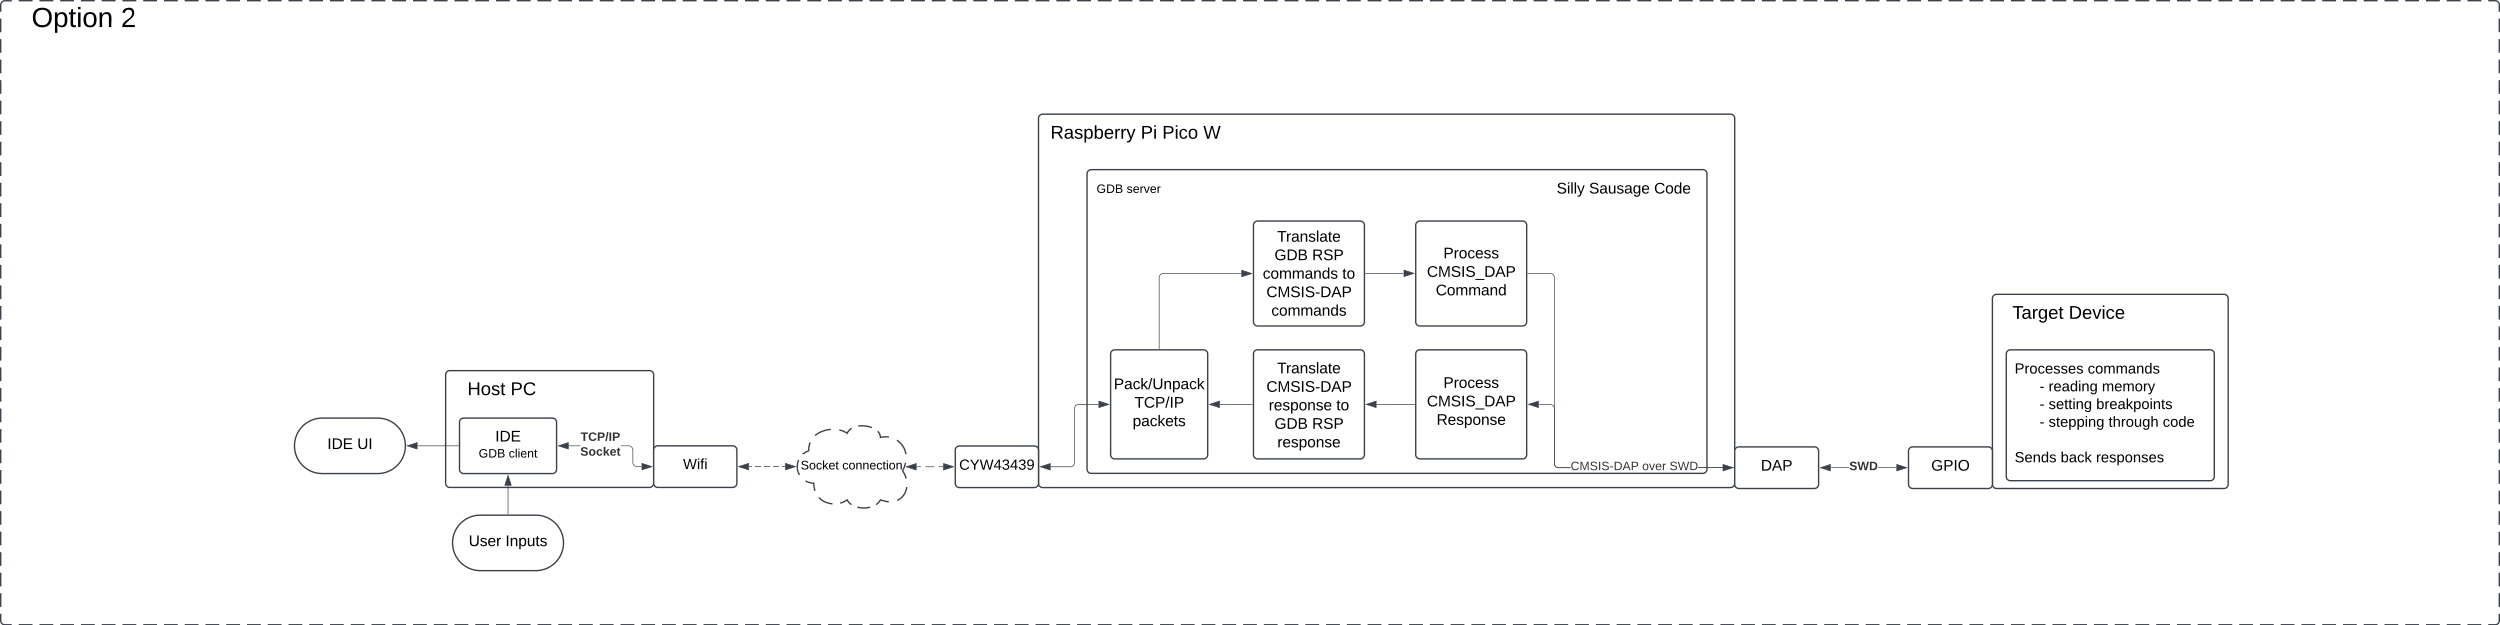 <svg xmlns="http://www.w3.org/2000/svg" xmlns:xlink="http://www.w3.org/1999/xlink" xmlns:lucid="lucid" width="3605.33" height="902"><g transform="translate(322.664 -1315.333)" lucid:page-tab-id="0_0"><path d="M-500 1000h4000v1500H-500z" fill="#fff"/><path d="M-321.66 1322.33a6 6 0 0 1 6-6h3591.32a6 6 0 0 1 6 6v888a6 6 0 0 1-6 6H-315.66a6 6 0 0 1-6-6z" fill="#fff"/><path d="M-295.7 1316.33h19.94m9.98 0h19.95m9.97 0h19.96m9.97 0h19.95m9.98 0h19.95m9.98 0h19.95m9.97 0h19.96m9.98 0h19.95m9.98 0h19.96m9.98 0H-6.4m9.96 0h19.96m9.97 0h19.95m9.97 0h19.95m9.98 0h19.95m9.98 0h19.95m9.97 0h19.96m9.97 0h19.95m9.98 0H233m10 0h19.94m9.98 0h19.95m9.97 0h19.96m9.97 0h19.95m9.98 0h19.95m9.98 0h19.95m9.97 0h19.95m9.98 0h19.95m9.98 0h19.96m9.98 0h19.95m9.97 0h19.95m9.97 0h19.94m9.98 0h19.95m9.98 0H652m9.98 0h19.95m9.97 0h19.96m9.97 0h19.95m9.98 0h19.95m10 0h19.94m9.97 0h19.97m9.97 0h19.95m9.97 0h19.95m9.98 0h19.95m9.98 0h19.95m9.97 0h19.96m9.98 0h19.95m9.98 0h19.96m9.98 0H1071m9.96 0h19.95m10 0h19.94m9.98 0h19.95m9.98 0h19.95m9.97 0h19.96m9.97 0h19.95m9.98 0h19.95m9.98 0h19.95m9.98 0h19.96m9.97 0h19.97m9.97 0h19.95m9.97 0h19.95m9.98 0h19.95m9.97 0h19.96m9.97 0h19.95m9.98 0h19.95m9.98 0h19.96m9.97 0h19.96m9.96 0h19.95m10 0h19.94m9.98 0h19.95m9.98 0h19.95m9.97 0h19.96m9.97 0h19.95m9.98 0h19.95m9.98 0h19.95m10 0h19.94m9.97 0h19.96m9.98 0h19.95m9.97 0h19.95m9.98 0h19.95m9.97 0h19.95m9.98 0h19.95m9.98 0h19.95m9.98 0h19.96m9.97 0h19.96m9.96 0h19.95m10 0h19.94m9.98 0h19.95m9.97 0h19.96m9.97 0h19.95m9.98 0h19.95m9.98 0h19.95m9.98 0h19.95m9.98 0h19.95m9.98 0h19.96m9.98 0h19.95m9.97 0h19.95m9.97 0h19.95m9.97 0h19.95m9.98 0h19.95m9.98 0h19.95m9.97 0h19.96m9.97 0h19.95m9.98 0H2717m10 0h19.94m9.98 0h19.95m9.97 0h19.96m9.97 0h19.95m9.98 0h19.95m9.98 0h19.95m9.97 0h19.96m9.98 0h19.95m9.98 0h19.96m9.98 0h19.95m9.97 0h19.95m9.97 0h19.95m9.97 0h19.95m9.98 0H3136m9.98 0h19.95m9.98 0h19.96m9.97 0h19.95m9.98 0h19.95m10 0h9.96l.94.08.92.23.87.36.8.48.7.6.62.73.5.8.35.88.22.9.06.95v9.87m0 9.87v19.73m0 9.87v19.73m0 9.87V1421m0 9.87v19.73m0 9.87v19.73m0 9.87v19.73m0 9.87v19.73m0 9.87V1569m0 9.87v19.73m0 9.87v19.73m0 9.87v19.73m0 9.87v19.73m0 9.87V1717m0 9.87v19.73m0 9.87v19.73m0 9.87v19.73m0 9.87v19.73m0 9.87V1865m0 9.87v19.73m0 9.87v19.73m0 9.87v19.73m0 9.87v19.73m0 9.87V2013m0 9.87v19.73m0 9.87v19.73m0 9.87v19.73m0 9.87v19.73m0 9.87V2161m0 9.87v19.73m0 9.87v9.86l-.07.94-.23.92-.36.86-.48.8-.6.72-.73.6-.8.5-.88.36-.92.22-.94.07h-9.97m-10 0h-19.94m-9.98 0h-19.95m-9.97 0h-19.95m-9.97 0h-19.95m-9.98 0h-19.95m-9.98 0h-19.95m-9.97 0h-19.96m-9.98 0h-19.95m-9.98 0h-19.96m-9.98 0h-19.95m-9.97 0h-19.95m-9.97 0h-19.95m-9.97 0h-19.95m-9.98 0h-19.95m-9.98 0h-19.95m-9.97 0h-19.96m-9.97 0h-19.95m-9.98 0H2727m-10 0h-19.94m-9.97 0h-19.97m-9.97 0h-19.95m-9.97 0h-19.95m-9.98 0h-19.95m-9.98 0h-19.95m-9.97 0h-19.95m-9.98 0h-19.95m-9.98 0h-19.96m-9.98 0h-19.95m-9.96 0h-19.96m-9.97 0h-19.94m-9.98 0h-19.95m-9.98 0H2308m-9.97 0h-19.96m-9.97 0h-19.95m-9.98 0h-19.95m-9.98 0h-19.95m-10 0h-19.94m-9.97 0h-19.97m-9.97 0h-19.95m-9.97 0h-19.95m-9.98 0h-19.95m-9.98 0h-19.95m-9.97 0h-19.95m-9.98 0h-19.95m-9.98 0h-19.96m-9.98 0H1889m-9.96 0h-19.95m-10 0h-19.94m-9.98 0h-19.95m-9.98 0h-19.95m-9.97 0h-19.96m-9.97 0h-19.95m-9.98 0h-19.95m-9.98 0h-19.95m-9.98 0h-19.96m-9.97 0h-19.97m-9.97 0h-19.95m-9.97 0h-19.95m-9.98 0h-19.95m-9.97 0h-19.96m-9.97 0h-19.95m-9.98 0h-19.95m-9.98 0h-19.96m-9.97 0h-19.96m-9.96 0h-19.95m-10 0h-19.94m-9.98 0h-19.95m-9.98 0h-19.95m-9.97 0h-19.96m-9.97 0h-19.95m-9.98 0h-19.95m-9.98 0h-19.95m-10 0h-19.94m-9.97 0h-19.96m-9.98 0h-19.95m-9.97 0h-19.95m-9.97 0h-19.95m-9.97 0h-19.95m-9.98 0H901.4m-9.98 0h-19.95m-9.98 0h-19.96m-9.97 0H811.6m-9.96 0H781.7m-10 0h-19.94m-9.98 0h-19.95m-9.98 0H691.9m-9.97 0h-19.95m-9.98 0h-19.95m-9.98 0h-19.95m-9.98 0H572.2m-9.98 0h-19.96m-9.97 0h-19.96m-9.98 0H482.4m-9.97 0h-19.95m-9.98 0h-19.95m-9.97 0h-19.95m-9.98 0H362.7m-9.98 0h-19.95m-9.97 0h-19.96m-9.97 0h-19.95m-9.98 0H243m-10 0h-19.94m-9.98 0h-19.95m-9.97 0H153.2m-9.97 0h-19.95m-9.98 0H93.35m-9.98 0H63.42m-9.98 0H33.5m-9.98 0H3.57m-9.98 0h-19.96m-9.98 0H-56.3m-9.97 0h-19.95m-9.97 0h-19.95m-9.97 0h-19.95m-9.98 0H-176m-9.98 0h-19.95m-9.97 0h-19.96m-9.97 0h-19.95m-9.98 0h-19.95m-10 0h-9.96l-.94-.07-.92-.22-.87-.36-.8-.5-.7-.6-.62-.72-.5-.8-.35-.87-.22-.93-.06-.94v-9.86m0-9.87v-19.73m0-9.87v-19.73m0-9.87v-19.73m0-9.87v-19.73m0-9.87v-19.73m0-9.87v-19.73m0-9.87v-19.73m0-9.87v-19.73m0-9.87v-19.73m0-9.87v-19.73m0-9.87v-19.73m0-9.87v-19.73m0-9.87v-19.73m0-9.87v-19.73m0-9.87v-19.73m0-9.87v-19.73m0-9.87v-19.73m0-9.87v-19.73m0-9.87v-19.73m0-9.87v-19.73m0-9.87v-19.73m0-9.87v-19.73m0-9.87v-19.73m0-9.87v-19.73m0-9.87v-19.73m0-9.87v-19.73m0-9.87v-19.73m0-9.87v-19.73m0-9.87v-19.73m0-9.87v-9.87l.07-.93.23-.92.36-.87.48-.8.6-.7.73-.62.8-.5.88-.35.92-.22.94-.07h9.97" stroke="#3a414a" stroke-width="2" fill="none"/><path d="M1175 1486a6 6 0 0 1 6-6h992a6 6 0 0 1 6 6v526.47a6 6 0 0 1-6 6h-992a6 6 0 0 1-6-6zM320 1855.8a6 6 0 0 1 6-6h288a6 6 0 0 1 6 6v156.47a6 6 0 0 1-6 6H326a6 6 0 0 1-6-6zM450 2058.27c22.1 0 40 17.9 40 40s-17.9 40-40 40h-80c-22.1 0-40-17.9-40-40s17.9-40 40-40z" stroke="#3a414a" stroke-width="2" fill="#fff"/><use xlink:href="#a" transform="matrix(1,0,0,1,335,2063.267) translate(18.272 39.653)"/><use xlink:href="#b" transform="matrix(1,0,0,1,335,2063.267) translate(71.235 39.653)"/><path d="M410 2056.77v-41.12" stroke="#3a414a" fill="none"/><path d="M410.48 2057.27h-.96v-.52h.96z" stroke="#3a414a" stroke-width=".05" fill="#3a414a"/><path d="M410 2000.88l4.63 14.27h-9.26z" stroke="#3a414a" fill="#3a414a"/><path d="M222 1918.27c22.1 0 40 17.9 40 40s-17.9 40-40 40h-80c-22.1 0-40-17.9-40-40s17.9-40 40-40z" stroke="#3a414a" stroke-width="2" fill="#fff"/><use xlink:href="#c" transform="matrix(1,0,0,1,107,1923.267) translate(42.346 39.653)"/><use xlink:href="#d" transform="matrix(1,0,0,1,107,1923.267) translate(85.494 39.653)"/><path d="M338.5 1958.27h-59.12" stroke="#3a414a" fill="none"/><path d="M339 1958.74h-.5v-.95h.5z" stroke="#3a414a" stroke-width=".05" fill="#3a414a"/><path d="M264.62 1958.27l14.26-4.64v9.27z" stroke="#3a414a" fill="#3a414a"/><path d="M585 1957.87l1 .24.94.4.87.53.78.66.66.76.53.87.4.94.23.98.08 1v18l.06.88.2.84.34.8.45.74.56.67.65.56.74.46.8.32.84.2.88.07h6.6v.94h-6.64l-1-.08-.98-.23-.94-.4-.87-.52-.78-.65-.66-.78-.53-.86-.4-.93-.23-1-.08-.98v-18l-.06-.9-.2-.84-.34-.8-.45-.74-.56-.66-.65-.56-.74-.45-.8-.34-.84-.2-.88-.06h-11.65v-.95h11.7zm-87.62.87v-.95h16.77v.94z" stroke="#3a414a" stroke-width=".05" fill="#3a414a"/><path d="M617.38 1988.27l-14.26 4.63v-9.27z" fill="#3a414a"/><path d="M618.92 1988.27l-16.28 5.3v-10.6zm-15.33 3.98l12.25-3.98-12.26-3.98z" stroke="#3a414a" stroke-width=".05" fill="#3a414a"/><path d="M496.88 1962.9l-14.26-4.63 14.26-4.64z" fill="#3a414a"/><path d="M497.36 1963.56l-16.28-5.3 16.28-5.28zm-13.2-5.3l12.25 4v-7.97z" stroke="#3a414a" stroke-width=".05" fill="#3a414a"/><use xlink:href="#e" transform="matrix(1,0,0,1,514.154,1936.934) translate(0.499 14.222)"/><use xlink:href="#f" transform="matrix(1,0,0,1,514.154,1936.934) translate(0.005 35.556)"/><path d="M1245 1566a6 6 0 0 1 6-6h882a6 6 0 0 1 6 6v426a6 6 0 0 1-6 6h-882a6 6 0 0 1-6-6zM340 1924.27a6 6 0 0 1 6-6h128a6 6 0 0 1 6 6v68a6 6 0 0 1-6 6H346a6 6 0 0 1-6-6z" stroke="#3a414a" stroke-width="2" fill="#fff"/><path d="M350 1934.27a6 6 0 0 1 6-6h108a6 6 0 0 1 6 6v48a6 6 0 0 1-6 6H356a6 6 0 0 1-6-6z" fill="none"/><use xlink:href="#g" transform="matrix(1,0,0,1,350,1928.267) translate(41.512 23.778)"/><use xlink:href="#h" transform="matrix(1,0,0,1,350,1928.267) translate(17.605 46.889)"/><use xlink:href="#i" transform="matrix(1,0,0,1,350,1928.267) translate(61.012 46.889)"/><path d="M321 1855.8a6 6 0 0 1 6-6h148a6 6 0 0 1 6 6v48a6 6 0 0 1-6 6H327a6 6 0 0 1-6-6z" fill="none"/><use xlink:href="#j" transform="matrix(1,0,0,1,321,1849.8) translate(30.444 35.333)"/><use xlink:href="#k" transform="matrix(1,0,0,1,321,1849.8) translate(92.593 35.333)"/><path d="M2550.66 1745.8a6 6 0 0 1 6-6h328a6 6 0 0 1 6 6v268a6 6 0 0 1-6 6h-328a6 6 0 0 1-6-6z" stroke="#3a414a" stroke-width="2" fill="#fff"/><path d="M2550.66 1745.8a6 6 0 0 1 6-6h208a6 6 0 0 1 6 6v48a6 6 0 0 1-6 6h-208a6 6 0 0 1-6-6z" fill="none"/><use xlink:href="#l" transform="matrix(1,0,0,1,2550.665,1739.8) translate(28.667 35.333)"/><use xlink:href="#m" transform="matrix(1,0,0,1,2550.665,1739.8) translate(110 35.333)"/><path d="M2179 1965.8a6 6 0 0 1 6-6h109a6 6 0 0 1 6 6v48a6 6 0 0 1-6 6h-109a6 6 0 0 1-6-6z" stroke="#3a414a" stroke-width="2" fill="#fff"/><use xlink:href="#n" transform="matrix(1,0,0,1,2191,1971.8) translate(25.691 22.278)"/><path d="M2429.66 1965.8a6 6 0 0 1 6-6h109a6 6 0 0 1 6 6v48a6 6 0 0 1-6 6h-109a6 6 0 0 1-6-6z" stroke="#3a414a" stroke-width="2" fill="#fff"/><use xlink:href="#o" transform="matrix(1,0,0,1,2441.665,1971.8) translate(20.722 22.278)"/><path d="M2344.14 1990.28h-26.76v-.95h26.76zm68.14 0h-26.76v-.95h26.76z" stroke="#3a414a" stroke-width=".05" fill="#3a414a"/><path d="M2316.88 1994.43l-14.26-4.63 14.26-4.63z" fill="#3a414a"/><path d="M2317.36 1995.1l-16.28-5.3 16.28-5.3zm-13.2-5.3l12.25 3.98v-7.96z" stroke="#3a414a" stroke-width=".05" fill="#3a414a"/><path d="M2427.05 1989.8l-14.27 4.63v-9.27z" fill="#3a414a"/><path d="M2428.58 1989.8l-16.27 5.3v-10.6zm-15.32 3.98l12.25-3.98-12.24-3.98z" stroke="#3a414a" stroke-width=".05" fill="#3a414a"/><use xlink:href="#p" transform="matrix(1,0,0,1,2344.141,1979.133) translate(0 14.222)"/><path d="M2570.66 1825.8a6 6 0 0 1 6-6h288a6 6 0 0 1 6 6v176.8a6 6 0 0 1-6 6h-288a6 6 0 0 1-6-6z" stroke="#3a414a" stroke-width="2" fill="#fff"/><use xlink:href="#q" transform="matrix(1,0,0,1,2582.665,1831.8) translate(0 22.223)"/><use xlink:href="#r" transform="matrix(1,0,0,1,2582.665,1831.8) translate(105.422 22.223)"/><use xlink:href="#s" transform="matrix(1,0,0,1,2582.665,1831.8) translate(36.01 47.823)"/><use xlink:href="#t" transform="matrix(1,0,0,1,2582.665,1831.8) translate(48.988 47.823)"/><use xlink:href="#u" transform="matrix(1,0,0,1,2582.665,1831.8) translate(125.906 47.823)"/><use xlink:href="#s" transform="matrix(1,0,0,1,2582.665,1831.8) translate(36.01 73.423)"/><use xlink:href="#v" transform="matrix(1,0,0,1,2582.665,1831.8) translate(48.988 73.423)"/><use xlink:href="#w" transform="matrix(1,0,0,1,2582.665,1831.8) translate(117.669 73.423)"/><use xlink:href="#s" transform="matrix(1,0,0,1,2582.665,1831.8) translate(36.01 99.023)"/><use xlink:href="#x" transform="matrix(1,0,0,1,2582.665,1831.8) translate(48.988 99.023)"/><use xlink:href="#y" transform="matrix(1,0,0,1,2582.665,1831.8) translate(135.447 99.023)"/><use xlink:href="#z" transform="matrix(1,0,0,1,2582.665,1831.8) translate(213.61 99.023)"/><use xlink:href="#A" transform="matrix(1,0,0,1,2582.665,1831.8) translate(0 124.623)"/><use xlink:href="#B" transform="matrix(1,0,0,1,2582.665,1831.8) translate(0 150.223)"/><use xlink:href="#C" transform="matrix(1,0,0,1,2582.665,1831.8) translate(66.37 150.223)"/><use xlink:href="#D" transform="matrix(1,0,0,1,2582.665,1831.8) translate(117.333 150.223)"/><path d="M1175 1486a6 6 0 0 1 6-6h268a6 6 0 0 1 6 6v48a6 6 0 0 1-6 6h-268a6 6 0 0 1-6-6z" fill="none"/><use xlink:href="#E" transform="matrix(1,0,0,1,1175,1480) translate(17.259 35.333)"/><use xlink:href="#F" transform="matrix(1,0,0,1,1175,1480) translate(147.407 35.333)"/><use xlink:href="#G" transform="matrix(1,0,0,1,1175,1480) translate(178.444 35.333)"/><use xlink:href="#H" transform="matrix(1,0,0,1,1175,1480) translate(237.63 35.333)"/><path d="M1245 1566a6 6 0 0 1 6-6h108a6 6 0 0 1 6 6v48a6 6 0 0 1-6 6h-108a6 6 0 0 1-6-6z" fill="none"/><use xlink:href="#I" transform="matrix(1,0,0,1,1245,1560) translate(13.654 33.556)"/><use xlink:href="#J" transform="matrix(1,0,0,1,1245,1560) translate(57.062 33.556)"/><path d="M1914 1898.07l1 .24.94.4.87.53.78.66.66.76.53.87.4.93.23 1 .07 1v79.32l.08.88.2.85.33.8.45.75.56.66.65.57.74.45.8.33.84.2.88.08h17.33v.95h-17.37l-1-.08-.98-.24-.94-.4-.87-.52-.78-.66-.66-.77-.53-.86-.4-.94-.23-1-.07-.98v-79.34l-.07-.88-.2-.84-.34-.8-.45-.74-.56-.66-.65-.56-.74-.45-.8-.34-.84-.2-.88-.06h-16.6v-.95h16.64zm263.5 91.26v.95h-51.15v-.95z" stroke="#3a414a" stroke-width=".05" fill="#3a414a"/><path d="M2178 1990.28h-.5v-.95h.5z" fill="#3a414a"/><path stroke="#3a414a" stroke-width=".05" fill="#3a414a"/><path d="M1895.88 1903.1l-14.26-4.63 14.26-4.64z" fill="#3a414a"/><path d="M1896.36 1903.76l-16.28-5.3 16.28-5.28zm-13.2-5.3l12.25 4v-7.98zM1914 1709.4l1 .24.94.4.87.52.78.66.66.77.53.86.4.94.23 1 .07.98v268l.08.88.2.85.33.8.45.75.56.66.65.57.74.45.8.33.84.2.88.08h17.33v.95h-17.37l-1-.08-.98-.24-.94-.4-.87-.52-.78-.66-.66-.77-.53-.86-.4-.94-.23-1-.07-.98v-268l-.07-.88-.2-.85-.34-.8-.45-.75-.56-.66-.65-.57-.74-.45-.8-.33-.84-.2-.88-.07h-32.48v-.95h32.52zm247.62 279.92v.96h-35.27v-.95z" stroke="#3a414a" stroke-width=".05" fill="#3a414a"/><path d="M1880.5 1710.28h-.5v-.95h.5z" fill="#3a414a"/><path stroke="#3a414a" stroke-width=".05" fill="#3a414a"/><path d="M2176.38 1989.8l-14.26 4.63v-9.27z" fill="#3a414a"/><path d="M2177.92 1989.8l-16.28 5.3v-10.6zm-15.33 3.98l12.24-3.98-12.25-3.98z" stroke="#3a414a" stroke-width=".05" fill="#3a414a"/><use xlink:href="#K" transform="matrix(1,0,0,1,1942.349,1979.133) translate(0 14.222)"/><use xlink:href="#L" transform="matrix(1,0,0,1,1942.349,1979.133) translate(103.16 14.222)"/><use xlink:href="#M" transform="matrix(1,0,0,1,1942.349,1979.133) translate(142.617 14.222)"/><path d="M1055 1964.47a6 6 0 0 1 6-6h108a6 6 0 0 1 6 6v48a6 6 0 0 1-6 6h-108a6 6 0 0 1-6-6z" stroke="#3a414a" stroke-width="2" fill="#fff"/><use xlink:href="#N" transform="matrix(1,0,0,1,1067,1970.467) translate(-6.459 22.267)"/><path d="M1899 1566a6 6 0 0 1 6-6h228a6 6 0 0 1 6 6v48a6 6 0 0 1-6 6h-228a6 6 0 0 1-6-6z" fill="none"/><use xlink:href="#O" transform="matrix(1,0,0,1,1899,1560) translate(23.21 34.444)"/><use xlink:href="#P" transform="matrix(1,0,0,1,1899,1560) translate(69.938 34.444)"/><use xlink:href="#Q" transform="matrix(1,0,0,1,1899,1560) translate(163.765 34.444)"/><path d="M620 1964.27a6 6 0 0 1 6-6h108a6 6 0 0 1 6 6v48a6 6 0 0 1-6 6H626a6 6 0 0 1-6-6z" stroke="#3a414a" stroke-width="2" fill="#fff"/><use xlink:href="#R" transform="matrix(1,0,0,1,632,1970.267) translate(30.311 21.567)"/><path d="M757.38 1988.27h4.36m4.35 0h8.7m4.35 0h8.7m4.36 0h8.7m4.36 0h4.35" stroke="#3a414a" fill="none"/><path d="M742.62 1988.27l14.26-4.64v9.27zM824.38 1988.27l-14.27 4.63v-9.27z" stroke="#3a414a" fill="#3a414a"/><path d="M851 2012.27c-13.25 0-24-10.75-24-24 0-10.6 6.5-19.55 16.58-22.83-.58-31.17 39.42-37.17 55.42-25.17 8-18 48-12 48 6 24-6 48 18 32 48 16 24 0 54-32 42-8 15.6-40 15.6-48 0-16 12-48 6-48-24z" fill="#fff"/><path d="M830.22 2000.26l-2-4.42-1.07-4.85-.15-2.73.6-5.44 1.47-4.34m5.87-8.07l.5-.53 4.4-2.9 3.74-1.56.08-3.1.33-2.8.53-2.57.72-2.37.5-1.2m7.14-9.93l.76-.7 2.24-1.67 2.57-1.57 2.9-1.45 3.3-1.28 3.63-1.05 3.93-.76 3.25-.34m12.27.77l.1.02 3.12.83 2.67.98 2.26 1.06 1.9 1.1 1.2.85.7-1.38.84-1.3 1-1.24 1.18-1.2 1.4-1.14 1.54-1m9.4-3.16l1.44-.24 3.85-.22 4.13.2 4.12.6 3.8 1 2.3.85m8.4 5.3l.36.35 1.03 1.24.8 1.2.6 1.2.48 1.15.33 1.17.22 1.2.08 1.22v.17l3.18-.63 3.18-.28 3.15.05 2.8.35m11.48 4.42l.33.2 2.48 1.84 2.25 2.1 2 2.26 1.76 2.47 1.47 2.62 1.2 2.78.94 2.94.62 3m-.52 12.32l-.45 2.04-1.4 4.24-2.1 4.63-.35.67 2.4 4.13 1.8 4.1.9 3m.92 12.27l-.6 3.15-.93 3-1.23 2.7-1.46 2.43-1.67 2.15-1.87 1.9-2.06 1.63-2.27 1.4-1.77.8m-12.1 1.96l-1.6-.08-4.43-.73-5.2-1.52-.83-.3-.86 1.46-1.04 1.44-1.27 1.4-1.53 1.37-1.55 1.12m-8.5 3.73l-3.26.7-3.88.4-4 .02-3.88-.4-3.48-.7m-8.5-3.75l-1.46-1.04-1.54-1.37-1.28-1.4-1.06-1.43-.87-1.47-.05-.1-2.24 1.5-2.57 1.37-2.9 1.16-2.32.65m-11.04 1h-.35l-3.45-.5-3.25-.8-3-1.07-2.74-1.32-2.45-1.52-2.2-1.7-1.96-1.88-.3-.37m-5.55-9.57l-.75-2.53-.63-3.4-.3-3.93-.02-1.1-5-.52-4.7-1.53-2.24-1.28" stroke="#3a414a" stroke-width="2" fill="none"/><use xlink:href="#S" transform="matrix(1,0,0,1,832.001,1933.267) translate(0.025 59.087)"/><use xlink:href="#T" transform="matrix(1,0,0,1,832.001,1933.267) translate(60.025 59.087)"/><path d="M999.05 1988.47h6.43m6.42 0h12.86m6.43 0h6.42" stroke="#3a414a" fill="none"/><path d="M984.28 1988.47l14.27-4.64v9.27zM1052.38 1988.47l-14.26 4.63v-9.27z" stroke="#3a414a" fill="#3a414a"/><path d="M-321.66 1322.33a6 6 0 0 1 6-6h228a6 6 0 0 1 6 6v48a6 6 0 0 1-6 6h-228a6 6 0 0 1-6-6z" fill="none"/><g><use xlink:href="#U" transform="matrix(1,0,0,1,-321.664,1316.333) translate(44.5 38)"/><use xlink:href="#V" transform="matrix(1,0,0,1,-321.664,1316.333) translate(173.278 38)"/></g><path d="M1279 1825.8a6 6 0 0 1 6-6h128a6 6 0 0 1 6 6v145.33a6 6 0 0 1-6 6h-128a6 6 0 0 1-6-6z" stroke="#3a414a" stroke-width="2" fill="#fff"/><g><use xlink:href="#W" transform="matrix(1,0,0,1,1291,1831.8) translate(-7.401 44.778)"/><use xlink:href="#X" transform="matrix(1,0,0,1,1291,1831.8) translate(22.475 71.444)"/><use xlink:href="#Y" transform="matrix(1,0,0,1,1291,1831.8) translate(19.728 98.111)"/></g><path d="M1192.38 1988.47H1221a6 6 0 0 0 6-6v-78a6 6 0 0 1 6-6h28.62" stroke="#3a414a" fill="none"/><path d="M1177.62 1988.47l14.26-4.64v9.27zM1276.38 1898.47l-14.26 4.63v-9.27z" stroke="#3a414a" fill="#3a414a"/><path d="M1349 1818.3v-102.5a6 6 0 0 1 6-6h112.62" stroke="#3a414a" fill="none"/><path d="M1349.47 1818.8h-.94v-.5h.94z" stroke="#3a414a" stroke-width=".05" fill="#3a414a"/><path d="M1482.38 1709.8l-14.26 4.63v-9.27z" stroke="#3a414a" fill="#3a414a"/><path d="M1485 1640.13a6 6 0 0 1 6-6h148a6 6 0 0 1 6 6v139.34a6 6 0 0 1-6 6h-148a6 6 0 0 1-6-6z" stroke="#3a414a" stroke-width="2" fill="#fff"/><g><use xlink:href="#Z" transform="matrix(1,0,0,1,1497,1646.133) translate(22.198 17.778)"/><use xlink:href="#aa" transform="matrix(1,0,0,1,1497,1646.133) translate(18.278 44.444)"/><use xlink:href="#ab" transform="matrix(1,0,0,1,1497,1646.133) translate(72.537 44.444)"/><use xlink:href="#ac" transform="matrix(1,0,0,1,1497,1646.133) translate(1.395 71.111)"/><use xlink:href="#ad" transform="matrix(1,0,0,1,1497,1646.133) translate(116.086 71.111)"/><use xlink:href="#ae" transform="matrix(1,0,0,1,1497,1646.133) translate(6.611 97.778)"/><use xlink:href="#af" transform="matrix(1,0,0,1,1497,1646.133) translate(13.741 124.444)"/></g><path d="M1485 1825.8a6 6 0 0 1 6-6h148a6 6 0 0 1 6 6v145.33a6 6 0 0 1-6 6h-148a6 6 0 0 1-6-6z" stroke="#3a414a" stroke-width="2" fill="#fff"/><g><use xlink:href="#Z" transform="matrix(1,0,0,1,1497,1831.8) translate(22.198 21.965)"/><use xlink:href="#ae" transform="matrix(1,0,0,1,1497,1831.8) translate(6.611 48.632)"/><use xlink:href="#ag" transform="matrix(1,0,0,1,1497,1831.8) translate(10.006 75.299)"/><use xlink:href="#ad" transform="matrix(1,0,0,1,1497,1831.8) translate(107.475 75.299)"/><use xlink:href="#aa" transform="matrix(1,0,0,1,1497,1831.8) translate(18.278 101.965)"/><use xlink:href="#ab" transform="matrix(1,0,0,1,1497,1831.8) translate(72.537 101.965)"/><use xlink:href="#ah" transform="matrix(1,0,0,1,1497,1831.8) translate(22.352 128.632)"/></g><path d="M1436.38 1898.47h47.12" stroke="#3a414a" fill="none"/><path d="M1421.62 1898.47l14.26-4.64v9.27z" stroke="#3a414a" fill="#3a414a"/><path d="M1484 1898.94h-.5v-.95h.5z" stroke="#3a414a" stroke-width=".05" fill="#3a414a"/><path d="M1719 1640.13a6 6 0 0 1 6-6h148a6 6 0 0 1 6 6v139.34a6 6 0 0 1-6 6h-148a6 6 0 0 1-6-6z" stroke="#3a414a" stroke-width="2" fill="#fff"/><g><use xlink:href="#ai" transform="matrix(1,0,0,1,1731,1646.133) translate(27.907 41.778)"/><use xlink:href="#aj" transform="matrix(1,0,0,1,1731,1646.133) translate(4.111 68.444)"/><use xlink:href="#ak" transform="matrix(1,0,0,1,1731,1646.133) translate(16.858 95.111)"/></g><path d="M1646.5 1709.55h55.12" stroke="#3a414a" fill="none"/><path d="M1646.5 1710.02h-.5v-.95h.5z" stroke="#3a414a" stroke-width=".05" fill="#3a414a"/><path d="M1716.38 1709.55l-14.26 4.63v-9.27z" stroke="#3a414a" fill="#3a414a"/><path d="M1719 1825.8a6 6 0 0 1 6-6h148a6 6 0 0 1 6 6v145.33a6 6 0 0 1-6 6h-148a6 6 0 0 1-6-6z" stroke="#3a414a" stroke-width="2" fill="#fff"/><g><use xlink:href="#ai" transform="matrix(1,0,0,1,1731,1831.8) translate(27.907 42.903)"/><use xlink:href="#aj" transform="matrix(1,0,0,1,1731,1831.8) translate(4.111 69.569)"/><use xlink:href="#al" transform="matrix(1,0,0,1,1731,1831.8) translate(18.031 96.236)"/></g><path d="M1717.5 1898.47H1662.38" stroke="#3a414a" fill="none"/><path d="M1718 1898.94h-.5v-.95h.5z" stroke="#3a414a" stroke-width=".05" fill="#3a414a"/><path d="M1647.62 1898.47l14.27-4.64-.02 9.27z" stroke="#3a414a" fill="#3a414a"/><defs><path d="M232-93c-1 65-40 97-104 97C67 4 28-28 28-90v-158h33c8 89-33 224 67 224 102 0 64-133 71-224h33v155" id="am"/><path d="M135-143c-3-34-86-38-87 0 15 53 115 12 119 90S17 21 10-45l28-5c4 36 97 45 98 0-10-56-113-15-118-90-4-57 82-63 122-42 12 7 21 19 24 35" id="an"/><path d="M100-194c63 0 86 42 84 106H49c0 40 14 67 53 68 26 1 43-12 49-29l28 8c-11 28-37 45-77 45C44 4 14-33 15-96c1-61 26-98 85-98zm52 81c6-60-76-77-97-28-3 7-6 17-6 28h103" id="ao"/><path d="M114-163C36-179 61-72 57 0H25l-1-190h30c1 12-1 29 2 39 6-27 23-49 58-41v29" id="ap"/><g id="a"><use transform="matrix(0.062,0,0,0.062,0,0)" xlink:href="#am"/><use transform="matrix(0.062,0,0,0.062,15.988,0)" xlink:href="#an"/><use transform="matrix(0.062,0,0,0.062,27.099,0)" xlink:href="#ao"/><use transform="matrix(0.062,0,0,0.062,39.444,0)" xlink:href="#ap"/></g><path d="M33 0v-248h34V0H33" id="aq"/><path d="M117-194c89-4 53 116 60 194h-32v-121c0-31-8-49-39-48C34-167 62-67 57 0H25l-1-190h30c1 10-1 24 2 32 11-22 29-35 61-36" id="ar"/><path d="M115-194c55 1 70 41 70 98S169 2 115 4C84 4 66-9 55-30l1 105H24l-1-265h31l2 30c10-21 28-34 59-34zm-8 174c40 0 45-34 45-75s-6-73-45-74c-42 0-51 32-51 76 0 43 10 73 51 73" id="as"/><path d="M84 4C-5 8 30-112 23-190h32v120c0 31 7 50 39 49 72-2 45-101 50-169h31l1 190h-30c-1-10 1-25-2-33-11 22-28 36-60 37" id="at"/><path d="M59-47c-2 24 18 29 38 22v24C64 9 27 4 27-40v-127H5v-23h24l9-43h21v43h35v23H59v120" id="au"/><g id="b"><use transform="matrix(0.062,0,0,0.062,0,0)" xlink:href="#aq"/><use transform="matrix(0.062,0,0,0.062,6.173,0)" xlink:href="#ar"/><use transform="matrix(0.062,0,0,0.062,18.519,0)" xlink:href="#as"/><use transform="matrix(0.062,0,0,0.062,30.864,0)" xlink:href="#at"/><use transform="matrix(0.062,0,0,0.062,43.21,0)" xlink:href="#au"/><use transform="matrix(0.062,0,0,0.062,49.383,0)" xlink:href="#an"/></g><path d="M30-248c118-7 216 8 213 122C240-48 200 0 122 0H30v-248zM63-27c89 8 146-16 146-99s-60-101-146-95v194" id="av"/><path d="M30 0v-248h187v28H63v79h144v27H63v87h162V0H30" id="aw"/><g id="c"><use transform="matrix(0.062,0,0,0.062,0,0)" xlink:href="#aq"/><use transform="matrix(0.062,0,0,0.062,6.173,0)" xlink:href="#av"/><use transform="matrix(0.062,0,0,0.062,22.16,0)" xlink:href="#aw"/></g><g id="d"><use transform="matrix(0.062,0,0,0.062,0,0)" xlink:href="#am"/><use transform="matrix(0.062,0,0,0.062,15.988,0)" xlink:href="#aq"/></g><path fill="#333" d="M136-208V0H84v-208H4v-40h212v40h-80" id="ax"/><path fill="#333" d="M67-125c0 53 21 87 73 88 37 1 54-22 65-47l45 17C233-25 199 4 140 4 58 4 20-42 15-125 8-235 124-281 211-232c18 10 29 29 36 50l-46 12c-8-25-30-41-62-41-52 0-71 34-72 86" id="ay"/><path fill="#333" d="M24-248c93 1 206-16 204 79-1 75-69 88-152 82V0H24v-248zm52 121c47 0 100 7 100-41 0-47-54-39-100-39v80" id="az"/><path fill="#333" d="M4 7l51-268h42L46 7H4" id="aA"/><path fill="#333" d="M24 0v-248h52V0H24" id="aB"/><g id="e"><use transform="matrix(0.049,0,0,0.049,0,0)" xlink:href="#ax"/><use transform="matrix(0.049,0,0,0.049,10.815,0)" xlink:href="#ay"/><use transform="matrix(0.049,0,0,0.049,23.605,0)" xlink:href="#az"/><use transform="matrix(0.049,0,0,0.049,35.457,0)" xlink:href="#aA"/><use transform="matrix(0.049,0,0,0.049,40.395,0)" xlink:href="#aB"/><use transform="matrix(0.049,0,0,0.049,45.333,0)" xlink:href="#az"/></g><path fill="#333" d="M169-182c-1-43-94-46-97-3 18 66 151 10 154 114 3 95-165 93-204 36-6-8-10-19-12-30l50-8c3 46 112 56 116 5-17-69-150-10-154-114-4-87 153-88 188-35 5 8 8 18 10 28" id="aC"/><path fill="#333" d="M110-194c64 0 96 36 96 99 0 64-35 99-97 99-61 0-95-36-95-99 0-62 34-99 96-99zm-1 164c35 0 45-28 45-65 0-40-10-65-43-65-34 0-45 26-45 65 0 36 10 65 43 65" id="aD"/><path fill="#333" d="M190-63c-7 42-38 67-86 67-59 0-84-38-90-98-12-110 154-137 174-36l-49 2c-2-19-15-32-35-32-30 0-35 28-38 64-6 74 65 87 74 30" id="aE"/><path fill="#333" d="M147 0L96-86 75-71V0H25v-261h50v150l67-79h53l-66 74L201 0h-54" id="aF"/><path fill="#333" d="M185-48c-13 30-37 53-82 52C43 2 14-33 14-96s30-98 90-98c62 0 83 45 84 108H66c0 31 8 55 39 56 18 0 30-7 34-22zm-45-69c5-46-57-63-70-21-2 6-4 13-4 21h74" id="aG"/><path fill="#333" d="M115-3C79 11 28 4 28-45v-112H4v-33h27l15-45h31v45h36v33H77v99c-1 23 16 31 38 25v30" id="aH"/><g id="f"><use transform="matrix(0.049,0,0,0.049,0,0)" xlink:href="#aC"/><use transform="matrix(0.049,0,0,0.049,11.852,0)" xlink:href="#aD"/><use transform="matrix(0.049,0,0,0.049,22.667,0)" xlink:href="#aE"/><use transform="matrix(0.049,0,0,0.049,32.543,0)" xlink:href="#aF"/><use transform="matrix(0.049,0,0,0.049,42.42,0)" xlink:href="#aG"/><use transform="matrix(0.049,0,0,0.049,52.296,0)" xlink:href="#aH"/></g><g id="g"><use transform="matrix(0.062,0,0,0.062,0,0)" xlink:href="#aq"/><use transform="matrix(0.062,0,0,0.062,6.173,0)" xlink:href="#av"/><use transform="matrix(0.062,0,0,0.062,22.16,0)" xlink:href="#aw"/></g><path d="M143 4C61 4 22-44 18-125c-5-107 100-154 193-111 17 8 29 25 37 43l-32 9c-13-25-37-40-76-40-61 0-88 39-88 99 0 61 29 100 91 101 35 0 62-11 79-27v-45h-74v-28h105v86C228-13 192 4 143 4" id="aI"/><path d="M160-131c35 5 61 23 61 61C221 17 115-2 30 0v-248c76 3 177-17 177 60 0 33-19 50-47 57zm-97-11c50-1 110 9 110-42 0-47-63-36-110-37v79zm0 115c55-2 124 14 124-45 0-56-70-42-124-44v89" id="aJ"/><g id="h"><use transform="matrix(0.049,0,0,0.049,0,0)" xlink:href="#aI"/><use transform="matrix(0.049,0,0,0.049,13.827,0)" xlink:href="#av"/><use transform="matrix(0.049,0,0,0.049,26.617,0)" xlink:href="#aJ"/></g><path d="M96-169c-40 0-48 33-48 73s9 75 48 75c24 0 41-14 43-38l32 2c-6 37-31 61-74 61-59 0-76-41-82-99-10-93 101-131 147-64 4 7 5 14 7 22l-32 3c-4-21-16-35-41-35" id="aK"/><path d="M24 0v-261h32V0H24" id="aL"/><path d="M24-231v-30h32v30H24zM24 0v-190h32V0H24" id="aM"/><g id="i"><use transform="matrix(0.049,0,0,0.049,0,0)" xlink:href="#aK"/><use transform="matrix(0.049,0,0,0.049,8.889,0)" xlink:href="#aL"/><use transform="matrix(0.049,0,0,0.049,12.79,0)" xlink:href="#aM"/><use transform="matrix(0.049,0,0,0.049,16.691,0)" xlink:href="#ao"/><use transform="matrix(0.049,0,0,0.049,26.568,0)" xlink:href="#ar"/><use transform="matrix(0.049,0,0,0.049,36.444,0)" xlink:href="#au"/></g><path d="M197 0v-115H63V0H30v-248h33v105h134v-105h34V0h-34" id="aN"/><path d="M100-194c62-1 85 37 85 99 1 63-27 99-86 99S16-35 15-95c0-66 28-99 85-99zM99-20c44 1 53-31 53-75 0-43-8-75-51-75s-53 32-53 75 10 74 51 75" id="aO"/><g id="j"><use transform="matrix(0.074,0,0,0.074,0,0)" xlink:href="#aN"/><use transform="matrix(0.074,0,0,0.074,19.185,0)" xlink:href="#aO"/><use transform="matrix(0.074,0,0,0.074,34,0)" xlink:href="#an"/><use transform="matrix(0.074,0,0,0.074,47.333,0)" xlink:href="#au"/></g><path d="M30-248c87 1 191-15 191 75 0 78-77 80-158 76V0H30v-248zm33 125c57 0 124 11 124-50 0-59-68-47-124-48v98" id="aP"/><path d="M212-179c-10-28-35-45-73-45-59 0-87 40-87 99 0 60 29 101 89 101 43 0 62-24 78-52l27 14C228-24 195 4 139 4 59 4 22-46 18-125c-6-104 99-153 187-111 19 9 31 26 39 46" id="aQ"/><g id="k"><use transform="matrix(0.074,0,0,0.074,0,0)" xlink:href="#aP"/><use transform="matrix(0.074,0,0,0.074,17.778,0)" xlink:href="#aQ"/></g><path d="M127-220V0H93v-220H8v-28h204v28h-85" id="aR"/><path d="M141-36C126-15 110 5 73 4 37 3 15-17 15-53c-1-64 63-63 125-63 3-35-9-54-41-54-24 1-41 7-42 31l-33-3c5-37 33-52 76-52 45 0 72 20 72 64v82c-1 20 7 32 28 27v20c-31 9-61-2-59-35zM48-53c0 20 12 33 32 33 41-3 63-29 60-74-43 2-92-5-92 41" id="aS"/><path d="M177-190C167-65 218 103 67 71c-23-6-38-20-44-43l32-5c15 47 100 32 89-28v-30C133-14 115 1 83 1 29 1 15-40 15-95c0-56 16-97 71-98 29-1 48 16 59 35 1-10 0-23 2-32h30zM94-22c36 0 50-32 50-73 0-42-14-75-50-75-39 0-46 34-46 75s6 73 46 73" id="aT"/><g id="l"><use transform="matrix(0.074,0,0,0.074,0,0)" xlink:href="#aR"/><use transform="matrix(0.074,0,0,0.074,13.259,0)" xlink:href="#aS"/><use transform="matrix(0.074,0,0,0.074,28.074,0)" xlink:href="#ap"/><use transform="matrix(0.074,0,0,0.074,36.889,0)" xlink:href="#aT"/><use transform="matrix(0.074,0,0,0.074,51.704,0)" xlink:href="#ao"/><use transform="matrix(0.074,0,0,0.074,66.519,0)" xlink:href="#au"/></g><path d="M108 0H70L1-190h34L89-25l56-165h34" id="aU"/><g id="m"><use transform="matrix(0.074,0,0,0.074,0,0)" xlink:href="#av"/><use transform="matrix(0.074,0,0,0.074,19.185,0)" xlink:href="#ao"/><use transform="matrix(0.074,0,0,0.074,34,0)" xlink:href="#aU"/><use transform="matrix(0.074,0,0,0.074,47.333,0)" xlink:href="#aM"/><use transform="matrix(0.074,0,0,0.074,53.185,0)" xlink:href="#aK"/><use transform="matrix(0.074,0,0,0.074,66.519,0)" xlink:href="#ao"/></g><path d="M205 0l-28-72H64L36 0H1l101-248h38L239 0h-34zm-38-99l-47-123c-12 45-31 82-46 123h93" id="aV"/><g id="n"><use transform="matrix(0.062,0,0,0.062,0,0)" xlink:href="#av"/><use transform="matrix(0.062,0,0,0.062,15.988,0)" xlink:href="#aV"/><use transform="matrix(0.062,0,0,0.062,30.802,0)" xlink:href="#aP"/></g><path d="M140-251c81 0 123 46 123 126C263-46 219 4 140 4 59 4 17-45 17-125s42-126 123-126zm0 227c63 0 89-41 89-101s-29-99-89-99c-61 0-89 39-89 99S79-25 140-24" id="aW"/><g id="o"><use transform="matrix(0.062,0,0,0.062,0,0)" xlink:href="#aI"/><use transform="matrix(0.062,0,0,0.062,17.284,0)" xlink:href="#aP"/><use transform="matrix(0.062,0,0,0.062,32.099,0)" xlink:href="#aq"/><use transform="matrix(0.062,0,0,0.062,38.272,0)" xlink:href="#aW"/></g><path fill="#333" d="M275 0h-61l-44-196L126 0H64L0-248h53L97-49l45-199h58l43 199 44-199h52" id="aX"/><path fill="#333" d="M24-248c120-7 223 5 221 122C244-46 201 0 124 0H24v-248zM76-40c74 7 117-18 117-86 0-67-45-88-117-82v168" id="aY"/><g id="p"><use transform="matrix(0.049,0,0,0.049,0,0)" xlink:href="#aC"/><use transform="matrix(0.049,0,0,0.049,11.852,0)" xlink:href="#aX"/><use transform="matrix(0.049,0,0,0.049,28.593,0)" xlink:href="#aY"/></g><g id="q"><use transform="matrix(0.059,0,0,0.059,0,0)" xlink:href="#aP"/><use transform="matrix(0.059,0,0,0.059,14.222,0)" xlink:href="#ap"/><use transform="matrix(0.059,0,0,0.059,21.274,0)" xlink:href="#aO"/><use transform="matrix(0.059,0,0,0.059,33.126,0)" xlink:href="#aK"/><use transform="matrix(0.059,0,0,0.059,43.793,0)" xlink:href="#ao"/><use transform="matrix(0.059,0,0,0.059,55.644,0)" xlink:href="#an"/><use transform="matrix(0.059,0,0,0.059,66.311,0)" xlink:href="#an"/><use transform="matrix(0.059,0,0,0.059,76.978,0)" xlink:href="#ao"/><use transform="matrix(0.059,0,0,0.059,88.83,0)" xlink:href="#an"/></g><path d="M210-169c-67 3-38 105-44 169h-31v-121c0-29-5-50-35-48C34-165 62-65 56 0H25l-1-190h30c1 10-1 24 2 32 10-44 99-50 107 0 11-21 27-35 58-36 85-2 47 119 55 194h-31v-121c0-29-5-49-35-48" id="aZ"/><path d="M85-194c31 0 48 13 60 33l-1-100h32l1 261h-30c-2-10 0-23-3-31C134-8 116 4 85 4 32 4 16-35 15-94c0-66 23-100 70-100zm9 24c-40 0-46 34-46 75 0 40 6 74 45 74 42 0 51-32 51-76 0-42-9-74-50-73" id="ba"/><g id="r"><use transform="matrix(0.059,0,0,0.059,0,0)" xlink:href="#aK"/><use transform="matrix(0.059,0,0,0.059,10.667,0)" xlink:href="#aO"/><use transform="matrix(0.059,0,0,0.059,22.519,0)" xlink:href="#aZ"/><use transform="matrix(0.059,0,0,0.059,40.237,0)" xlink:href="#aZ"/><use transform="matrix(0.059,0,0,0.059,57.956,0)" xlink:href="#aS"/><use transform="matrix(0.059,0,0,0.059,69.807,0)" xlink:href="#ar"/><use transform="matrix(0.059,0,0,0.059,81.659,0)" xlink:href="#ba"/><use transform="matrix(0.059,0,0,0.059,93.511,0)" xlink:href="#an"/></g><path d="M16-82v-28h88v28H16" id="bb"/><use transform="matrix(0.059,0,0,0.059,0,0)" xlink:href="#bb" id="s"/><g id="t"><use transform="matrix(0.059,0,0,0.059,0,0)" xlink:href="#ap"/><use transform="matrix(0.059,0,0,0.059,7.052,0)" xlink:href="#ao"/><use transform="matrix(0.059,0,0,0.059,18.904,0)" xlink:href="#aS"/><use transform="matrix(0.059,0,0,0.059,30.756,0)" xlink:href="#ba"/><use transform="matrix(0.059,0,0,0.059,42.607,0)" xlink:href="#aM"/><use transform="matrix(0.059,0,0,0.059,47.289,0)" xlink:href="#ar"/><use transform="matrix(0.059,0,0,0.059,59.141,0)" xlink:href="#aT"/></g><path d="M179-190L93 31C79 59 56 82 12 73V49c39 6 53-20 64-50L1-190h34L92-34l54-156h33" id="bc"/><g id="u"><use transform="matrix(0.059,0,0,0.059,0,0)" xlink:href="#aZ"/><use transform="matrix(0.059,0,0,0.059,17.719,0)" xlink:href="#ao"/><use transform="matrix(0.059,0,0,0.059,29.57,0)" xlink:href="#aZ"/><use transform="matrix(0.059,0,0,0.059,47.289,0)" xlink:href="#aO"/><use transform="matrix(0.059,0,0,0.059,59.141,0)" xlink:href="#ap"/><use transform="matrix(0.059,0,0,0.059,66.193,0)" xlink:href="#bc"/></g><g id="v"><use transform="matrix(0.059,0,0,0.059,0,0)" xlink:href="#an"/><use transform="matrix(0.059,0,0,0.059,10.667,0)" xlink:href="#ao"/><use transform="matrix(0.059,0,0,0.059,22.519,0)" xlink:href="#au"/><use transform="matrix(0.059,0,0,0.059,28.444,0)" xlink:href="#au"/><use transform="matrix(0.059,0,0,0.059,34.37,0)" xlink:href="#aM"/><use transform="matrix(0.059,0,0,0.059,39.052,0)" xlink:href="#ar"/><use transform="matrix(0.059,0,0,0.059,50.904,0)" xlink:href="#aT"/></g><path d="M115-194c53 0 69 39 70 98 0 66-23 100-70 100C84 3 66-7 56-30L54 0H23l1-261h32v101c10-23 28-34 59-34zm-8 174c40 0 45-34 45-75 0-40-5-75-45-74-42 0-51 32-51 76 0 43 10 73 51 73" id="bd"/><path d="M143 0L79-87 56-68V0H24v-261h32v163l83-92h37l-77 82L181 0h-38" id="be"/><g id="w"><use transform="matrix(0.059,0,0,0.059,0,0)" xlink:href="#bd"/><use transform="matrix(0.059,0,0,0.059,11.852,0)" xlink:href="#ap"/><use transform="matrix(0.059,0,0,0.059,18.904,0)" xlink:href="#ao"/><use transform="matrix(0.059,0,0,0.059,30.756,0)" xlink:href="#aS"/><use transform="matrix(0.059,0,0,0.059,42.607,0)" xlink:href="#be"/><use transform="matrix(0.059,0,0,0.059,53.274,0)" xlink:href="#as"/><use transform="matrix(0.059,0,0,0.059,65.126,0)" xlink:href="#aO"/><use transform="matrix(0.059,0,0,0.059,76.978,0)" xlink:href="#aM"/><use transform="matrix(0.059,0,0,0.059,81.659,0)" xlink:href="#ar"/><use transform="matrix(0.059,0,0,0.059,93.511,0)" xlink:href="#au"/><use transform="matrix(0.059,0,0,0.059,99.437,0)" xlink:href="#an"/></g><g id="x"><use transform="matrix(0.059,0,0,0.059,0,0)" xlink:href="#an"/><use transform="matrix(0.059,0,0,0.059,10.667,0)" xlink:href="#au"/><use transform="matrix(0.059,0,0,0.059,16.593,0)" xlink:href="#ao"/><use transform="matrix(0.059,0,0,0.059,28.444,0)" xlink:href="#as"/><use transform="matrix(0.059,0,0,0.059,40.296,0)" xlink:href="#as"/><use transform="matrix(0.059,0,0,0.059,52.148,0)" xlink:href="#aM"/><use transform="matrix(0.059,0,0,0.059,56.83,0)" xlink:href="#ar"/><use transform="matrix(0.059,0,0,0.059,68.681,0)" xlink:href="#aT"/></g><path d="M106-169C34-169 62-67 57 0H25v-261h32l-1 103c12-21 28-36 61-36 89 0 53 116 60 194h-32v-121c2-32-8-49-39-48" id="bf"/><g id="y"><use transform="matrix(0.059,0,0,0.059,0,0)" xlink:href="#au"/><use transform="matrix(0.059,0,0,0.059,5.926,0)" xlink:href="#bf"/><use transform="matrix(0.059,0,0,0.059,17.778,0)" xlink:href="#ap"/><use transform="matrix(0.059,0,0,0.059,24.83,0)" xlink:href="#aO"/><use transform="matrix(0.059,0,0,0.059,36.681,0)" xlink:href="#at"/><use transform="matrix(0.059,0,0,0.059,48.533,0)" xlink:href="#aT"/><use transform="matrix(0.059,0,0,0.059,60.385,0)" xlink:href="#bf"/></g><g id="z"><use transform="matrix(0.059,0,0,0.059,0,0)" xlink:href="#aK"/><use transform="matrix(0.059,0,0,0.059,10.667,0)" xlink:href="#aO"/><use transform="matrix(0.059,0,0,0.059,22.519,0)" xlink:href="#ba"/><use transform="matrix(0.059,0,0,0.059,34.37,0)" xlink:href="#ao"/></g><path d="M185-189c-5-48-123-54-124 2 14 75 158 14 163 119 3 78-121 87-175 55-17-10-28-26-33-46l33-7c5 56 141 63 141-1 0-78-155-14-162-118-5-82 145-84 179-34 5 7 8 16 11 25" id="bg"/><g id="B"><use transform="matrix(0.059,0,0,0.059,0,0)" xlink:href="#bg"/><use transform="matrix(0.059,0,0,0.059,14.222,0)" xlink:href="#ao"/><use transform="matrix(0.059,0,0,0.059,26.074,0)" xlink:href="#ar"/><use transform="matrix(0.059,0,0,0.059,37.926,0)" xlink:href="#ba"/><use transform="matrix(0.059,0,0,0.059,49.778,0)" xlink:href="#an"/></g><g id="C"><use transform="matrix(0.059,0,0,0.059,0,0)" xlink:href="#bd"/><use transform="matrix(0.059,0,0,0.059,11.852,0)" xlink:href="#aS"/><use transform="matrix(0.059,0,0,0.059,23.704,0)" xlink:href="#aK"/><use transform="matrix(0.059,0,0,0.059,34.37,0)" xlink:href="#be"/></g><g id="D"><use transform="matrix(0.059,0,0,0.059,0,0)" xlink:href="#ap"/><use transform="matrix(0.059,0,0,0.059,7.052,0)" xlink:href="#ao"/><use transform="matrix(0.059,0,0,0.059,18.904,0)" xlink:href="#an"/><use transform="matrix(0.059,0,0,0.059,29.57,0)" xlink:href="#as"/><use transform="matrix(0.059,0,0,0.059,41.422,0)" xlink:href="#aO"/><use transform="matrix(0.059,0,0,0.059,53.274,0)" xlink:href="#ar"/><use transform="matrix(0.059,0,0,0.059,65.126,0)" xlink:href="#an"/><use transform="matrix(0.059,0,0,0.059,75.793,0)" xlink:href="#ao"/><use transform="matrix(0.059,0,0,0.059,87.644,0)" xlink:href="#an"/></g><path d="M233-177c-1 41-23 64-60 70L243 0h-38l-65-103H63V0H30v-248c88 3 205-21 203 71zM63-129c60-2 137 13 137-47 0-61-80-42-137-45v92" id="bh"/><g id="E"><use transform="matrix(0.074,0,0,0.074,0,0)" xlink:href="#bh"/><use transform="matrix(0.074,0,0,0.074,19.185,0)" xlink:href="#aS"/><use transform="matrix(0.074,0,0,0.074,34,0)" xlink:href="#an"/><use transform="matrix(0.074,0,0,0.074,47.333,0)" xlink:href="#as"/><use transform="matrix(0.074,0,0,0.074,62.148,0)" xlink:href="#bd"/><use transform="matrix(0.074,0,0,0.074,76.963,0)" xlink:href="#ao"/><use transform="matrix(0.074,0,0,0.074,91.778,0)" xlink:href="#ap"/><use transform="matrix(0.074,0,0,0.074,100.593,0)" xlink:href="#ap"/><use transform="matrix(0.074,0,0,0.074,109.407,0)" xlink:href="#bc"/></g><g id="F"><use transform="matrix(0.074,0,0,0.074,0,0)" xlink:href="#aP"/><use transform="matrix(0.074,0,0,0.074,17.778,0)" xlink:href="#aM"/></g><g id="G"><use transform="matrix(0.074,0,0,0.074,0,0)" xlink:href="#aP"/><use transform="matrix(0.074,0,0,0.074,17.778,0)" xlink:href="#aM"/><use transform="matrix(0.074,0,0,0.074,23.63,0)" xlink:href="#aK"/><use transform="matrix(0.074,0,0,0.074,36.963,0)" xlink:href="#aO"/></g><path d="M266 0h-40l-56-210L115 0H75L2-248h35L96-30l15-64 43-154h32l59 218 59-218h35" id="bi"/><use transform="matrix(0.074,0,0,0.074,0,0)" xlink:href="#bi" id="H"/><g id="I"><use transform="matrix(0.049,0,0,0.049,0,0)" xlink:href="#aI"/><use transform="matrix(0.049,0,0,0.049,13.827,0)" xlink:href="#av"/><use transform="matrix(0.049,0,0,0.049,26.617,0)" xlink:href="#aJ"/></g><g id="J"><use transform="matrix(0.049,0,0,0.049,0,0)" xlink:href="#an"/><use transform="matrix(0.049,0,0,0.049,8.889,0)" xlink:href="#ao"/><use transform="matrix(0.049,0,0,0.049,18.765,0)" xlink:href="#ap"/><use transform="matrix(0.049,0,0,0.049,24.642,0)" xlink:href="#aU"/><use transform="matrix(0.049,0,0,0.049,33.531,0)" xlink:href="#ao"/><use transform="matrix(0.049,0,0,0.049,43.407,0)" xlink:href="#ap"/></g><path fill="#333" d="M212-179c-10-28-35-45-73-45-59 0-87 40-87 99 0 60 29 101 89 101 43 0 62-24 78-52l27 14C228-24 195 4 139 4 59 4 22-46 18-125c-6-104 99-153 187-111 19 9 31 26 39 46" id="bj"/><path fill="#333" d="M240 0l2-218c-23 76-54 145-80 218h-23L58-218 59 0H30v-248h44l77 211c21-75 51-140 76-211h43V0h-30" id="bk"/><path fill="#333" d="M185-189c-5-48-123-54-124 2 14 75 158 14 163 119 3 78-121 87-175 55-17-10-28-26-33-46l33-7c5 56 141 63 141-1 0-78-155-14-162-118-5-82 145-84 179-34 5 7 8 16 11 25" id="bl"/><path fill="#333" d="M33 0v-248h34V0H33" id="bm"/><path fill="#333" d="M16-82v-28h88v28H16" id="bn"/><path fill="#333" d="M30-248c118-7 216 8 213 122C240-48 200 0 122 0H30v-248zM63-27c89 8 146-16 146-99s-60-101-146-95v194" id="bo"/><path fill="#333" d="M205 0l-28-72H64L36 0H1l101-248h38L239 0h-34zm-38-99l-47-123c-12 45-31 82-46 123h93" id="bp"/><path fill="#333" d="M30-248c87 1 191-15 191 75 0 78-77 80-158 76V0H30v-248zm33 125c57 0 124 11 124-50 0-59-68-47-124-48v98" id="bq"/><g id="K"><use transform="matrix(0.049,0,0,0.049,0,0)" xlink:href="#bj"/><use transform="matrix(0.049,0,0,0.049,12.79,0)" xlink:href="#bk"/><use transform="matrix(0.049,0,0,0.049,27.556,0)" xlink:href="#bl"/><use transform="matrix(0.049,0,0,0.049,39.407,0)" xlink:href="#bm"/><use transform="matrix(0.049,0,0,0.049,44.346,0)" xlink:href="#bl"/><use transform="matrix(0.049,0,0,0.049,56.198,0)" xlink:href="#bn"/><use transform="matrix(0.049,0,0,0.049,62.074,0)" xlink:href="#bo"/><use transform="matrix(0.049,0,0,0.049,74.864,0)" xlink:href="#bp"/><use transform="matrix(0.049,0,0,0.049,86.716,0)" xlink:href="#bq"/></g><path fill="#333" d="M100-194c62-1 85 37 85 99 1 63-27 99-86 99S16-35 15-95c0-66 28-99 85-99zM99-20c44 1 53-31 53-75 0-43-8-75-51-75s-53 32-53 75 10 74 51 75" id="br"/><path fill="#333" d="M108 0H70L1-190h34L89-25l56-165h34" id="bs"/><path fill="#333" d="M100-194c63 0 86 42 84 106H49c0 40 14 67 53 68 26 1 43-12 49-29l28 8c-11 28-37 45-77 45C44 4 14-33 15-96c1-61 26-98 85-98zm52 81c6-60-76-77-97-28-3 7-6 17-6 28h103" id="bt"/><path fill="#333" d="M114-163C36-179 61-72 57 0H25l-1-190h30c1 12-1 29 2 39 6-27 23-49 58-41v29" id="bu"/><g id="L"><use transform="matrix(0.049,0,0,0.049,0,0)" xlink:href="#br"/><use transform="matrix(0.049,0,0,0.049,9.877,0)" xlink:href="#bs"/><use transform="matrix(0.049,0,0,0.049,18.765,0)" xlink:href="#bt"/><use transform="matrix(0.049,0,0,0.049,28.642,0)" xlink:href="#bu"/></g><path fill="#333" d="M266 0h-40l-56-210L115 0H75L2-248h35L96-30l15-64 43-154h32l59 218 59-218h35" id="bv"/><g id="M"><use transform="matrix(0.049,0,0,0.049,0,0)" xlink:href="#bl"/><use transform="matrix(0.049,0,0,0.049,11.852,0)" xlink:href="#bv"/><use transform="matrix(0.049,0,0,0.049,28.593,0)" xlink:href="#bo"/></g><path d="M137-103V0h-34v-103L8-248h37l75 118 75-118h37" id="bw"/><path d="M155-56V0h-30v-56H8v-25l114-167h33v167h35v25h-35zm-30-156c-27 46-58 90-88 131h88v-131" id="bx"/><path d="M126-127c33 6 58 20 58 59 0 88-139 92-164 29-3-8-5-16-6-25l32-3c6 27 21 44 54 44 32 0 52-15 52-46 0-38-36-46-79-43v-28c39 1 72-4 72-42 0-27-17-43-46-43-28 0-47 15-49 41l-32-3c6-42 35-63 81-64 48-1 79 21 79 65 0 36-21 52-52 59" id="by"/><path d="M99-251c64 0 84 50 84 122C183-37 130 33 47-8c-14-7-20-23-25-40l30-5c6 39 69 39 84 7 9-19 16-44 16-74-10 22-31 35-62 35-49 0-73-33-73-83 0-54 28-83 82-83zm-1 141c31-1 51-18 51-49 0-36-14-67-51-67-34 0-49 23-49 58 0 34 15 58 49 58" id="bz"/><g id="N"><use transform="matrix(0.059,0,0,0.059,0,0)" xlink:href="#aQ"/><use transform="matrix(0.059,0,0,0.059,15.348,0)" xlink:href="#bw"/><use transform="matrix(0.059,0,0,0.059,29.57,0)" xlink:href="#bi"/><use transform="matrix(0.059,0,0,0.059,49.659,0)" xlink:href="#bx"/><use transform="matrix(0.059,0,0,0.059,61.511,0)" xlink:href="#by"/><use transform="matrix(0.059,0,0,0.059,73.363,0)" xlink:href="#bx"/><use transform="matrix(0.059,0,0,0.059,85.215,0)" xlink:href="#by"/><use transform="matrix(0.059,0,0,0.059,97.067,0)" xlink:href="#bz"/></g><g id="O"><use transform="matrix(0.062,0,0,0.062,0,0)" xlink:href="#bg"/><use transform="matrix(0.062,0,0,0.062,14.815,0)" xlink:href="#aM"/><use transform="matrix(0.062,0,0,0.062,19.691,0)" xlink:href="#aL"/><use transform="matrix(0.062,0,0,0.062,24.568,0)" xlink:href="#aL"/><use transform="matrix(0.062,0,0,0.062,29.444,0)" xlink:href="#bc"/></g><g id="P"><use transform="matrix(0.062,0,0,0.062,0,0)" xlink:href="#bg"/><use transform="matrix(0.062,0,0,0.062,14.815,0)" xlink:href="#aS"/><use transform="matrix(0.062,0,0,0.062,27.16,0)" xlink:href="#at"/><use transform="matrix(0.062,0,0,0.062,39.506,0)" xlink:href="#an"/><use transform="matrix(0.062,0,0,0.062,50.617,0)" xlink:href="#aS"/><use transform="matrix(0.062,0,0,0.062,62.963,0)" xlink:href="#aT"/><use transform="matrix(0.062,0,0,0.062,75.309,0)" xlink:href="#ao"/></g><g id="Q"><use transform="matrix(0.062,0,0,0.062,0,0)" xlink:href="#aQ"/><use transform="matrix(0.062,0,0,0.062,15.988,0)" xlink:href="#aO"/><use transform="matrix(0.062,0,0,0.062,28.333,0)" xlink:href="#ba"/><use transform="matrix(0.062,0,0,0.062,40.679,0)" xlink:href="#ao"/></g><path d="M101-234c-31-9-42 10-38 44h38v23H63V0H32v-167H5v-23h27c-7-52 17-82 69-68v24" id="bA"/><g id="R"><use transform="matrix(0.059,0,0,0.059,0,0)" xlink:href="#bi"/><use transform="matrix(0.059,0,0,0.059,20.089,0)" xlink:href="#aM"/><use transform="matrix(0.059,0,0,0.059,24.77,0)" xlink:href="#bA"/><use transform="matrix(0.059,0,0,0.059,30.696,0)" xlink:href="#aM"/></g><g id="S"><use transform="matrix(0.05,0,0,0.05,0,0)" xlink:href="#bg"/><use transform="matrix(0.05,0,0,0.05,12,0)" xlink:href="#aO"/><use transform="matrix(0.05,0,0,0.05,22,0)" xlink:href="#aK"/><use transform="matrix(0.05,0,0,0.05,31,0)" xlink:href="#be"/><use transform="matrix(0.05,0,0,0.05,40,0)" xlink:href="#ao"/><use transform="matrix(0.05,0,0,0.05,50,0)" xlink:href="#au"/></g><g id="T"><use transform="matrix(0.05,0,0,0.05,0,0)" xlink:href="#aK"/><use transform="matrix(0.05,0,0,0.05,9,0)" xlink:href="#aO"/><use transform="matrix(0.05,0,0,0.05,19,0)" xlink:href="#ar"/><use transform="matrix(0.05,0,0,0.05,29,0)" xlink:href="#ar"/><use transform="matrix(0.05,0,0,0.05,39,0)" xlink:href="#ao"/><use transform="matrix(0.05,0,0,0.05,49,0)" xlink:href="#aK"/><use transform="matrix(0.05,0,0,0.05,58,0)" xlink:href="#au"/><use transform="matrix(0.05,0,0,0.05,63,0)" xlink:href="#aM"/><use transform="matrix(0.05,0,0,0.05,66.95,0)" xlink:href="#aO"/><use transform="matrix(0.05,0,0,0.05,76.95,0)" xlink:href="#ar"/></g><g id="U"><use transform="matrix(0.111,0,0,0.111,0,0)" xlink:href="#aW"/><use transform="matrix(0.111,0,0,0.111,31.111,0)" xlink:href="#as"/><use transform="matrix(0.111,0,0,0.111,53.333,0)" xlink:href="#au"/><use transform="matrix(0.111,0,0,0.111,64.444,0)" xlink:href="#aM"/><use transform="matrix(0.111,0,0,0.111,73.222,0)" xlink:href="#aO"/><use transform="matrix(0.111,0,0,0.111,95.444,0)" xlink:href="#ar"/></g><path d="M101-251c82-7 93 87 43 132L82-64C71-53 59-42 53-27h129V0H18c2-99 128-94 128-182 0-28-16-43-45-43s-46 15-49 41l-32-3c6-41 34-60 81-64" id="bB"/><use transform="matrix(0.111,0,0,0.111,0,0)" xlink:href="#bB" id="V"/><path d="M0 4l72-265h28L28 4H0" id="bC"/><g id="W"><use transform="matrix(0.062,0,0,0.062,0,0)" xlink:href="#aP"/><use transform="matrix(0.062,0,0,0.062,14.815,0)" xlink:href="#aS"/><use transform="matrix(0.062,0,0,0.062,27.16,0)" xlink:href="#aK"/><use transform="matrix(0.062,0,0,0.062,38.272,0)" xlink:href="#be"/><use transform="matrix(0.062,0,0,0.062,49.383,0)" xlink:href="#bC"/><use transform="matrix(0.062,0,0,0.062,55.556,0)" xlink:href="#am"/><use transform="matrix(0.062,0,0,0.062,71.543,0)" xlink:href="#ar"/><use transform="matrix(0.062,0,0,0.062,83.889,0)" xlink:href="#as"/><use transform="matrix(0.062,0,0,0.062,96.235,0)" xlink:href="#aS"/><use transform="matrix(0.062,0,0,0.062,108.58,0)" xlink:href="#aK"/><use transform="matrix(0.062,0,0,0.062,119.691,0)" xlink:href="#be"/></g><g id="X"><use transform="matrix(0.062,0,0,0.062,0,0)" xlink:href="#aR"/><use transform="matrix(0.062,0,0,0.062,13.519,0)" xlink:href="#aQ"/><use transform="matrix(0.062,0,0,0.062,29.506,0)" xlink:href="#aP"/><use transform="matrix(0.062,0,0,0.062,44.321,0)" xlink:href="#bC"/><use transform="matrix(0.062,0,0,0.062,50.494,0)" xlink:href="#aq"/><use transform="matrix(0.062,0,0,0.062,56.667,0)" xlink:href="#aP"/></g><g id="Y"><use transform="matrix(0.062,0,0,0.062,0,0)" xlink:href="#as"/><use transform="matrix(0.062,0,0,0.062,12.346,0)" xlink:href="#aS"/><use transform="matrix(0.062,0,0,0.062,24.691,0)" xlink:href="#aK"/><use transform="matrix(0.062,0,0,0.062,35.802,0)" xlink:href="#be"/><use transform="matrix(0.062,0,0,0.062,46.914,0)" xlink:href="#ao"/><use transform="matrix(0.062,0,0,0.062,59.259,0)" xlink:href="#au"/><use transform="matrix(0.062,0,0,0.062,65.432,0)" xlink:href="#an"/></g><g id="Z"><use transform="matrix(0.062,0,0,0.062,0,0)" xlink:href="#aR"/><use transform="matrix(0.062,0,0,0.062,12.716,0)" xlink:href="#ap"/><use transform="matrix(0.062,0,0,0.062,20.062,0)" xlink:href="#aS"/><use transform="matrix(0.062,0,0,0.062,32.407,0)" xlink:href="#ar"/><use transform="matrix(0.062,0,0,0.062,44.753,0)" xlink:href="#an"/><use transform="matrix(0.062,0,0,0.062,55.864,0)" xlink:href="#aL"/><use transform="matrix(0.062,0,0,0.062,60.741,0)" xlink:href="#aS"/><use transform="matrix(0.062,0,0,0.062,73.086,0)" xlink:href="#au"/><use transform="matrix(0.062,0,0,0.062,79.259,0)" xlink:href="#ao"/></g><g id="aa"><use transform="matrix(0.062,0,0,0.062,0,0)" xlink:href="#aI"/><use transform="matrix(0.062,0,0,0.062,17.284,0)" xlink:href="#av"/><use transform="matrix(0.062,0,0,0.062,33.272,0)" xlink:href="#aJ"/></g><g id="ab"><use transform="matrix(0.062,0,0,0.062,0,0)" xlink:href="#bh"/><use transform="matrix(0.062,0,0,0.062,15.988,0)" xlink:href="#bg"/><use transform="matrix(0.062,0,0,0.062,30.802,0)" xlink:href="#aP"/></g><g id="ac"><use transform="matrix(0.062,0,0,0.062,0,0)" xlink:href="#aK"/><use transform="matrix(0.062,0,0,0.062,11.111,0)" xlink:href="#aO"/><use transform="matrix(0.062,0,0,0.062,23.457,0)" xlink:href="#aZ"/><use transform="matrix(0.062,0,0,0.062,41.914,0)" xlink:href="#aZ"/><use transform="matrix(0.062,0,0,0.062,60.37,0)" xlink:href="#aS"/><use transform="matrix(0.062,0,0,0.062,72.716,0)" xlink:href="#ar"/><use transform="matrix(0.062,0,0,0.062,85.062,0)" xlink:href="#ba"/><use transform="matrix(0.062,0,0,0.062,97.407,0)" xlink:href="#an"/></g><g id="ad"><use transform="matrix(0.062,0,0,0.062,0,0)" xlink:href="#au"/><use transform="matrix(0.062,0,0,0.062,6.173,0)" xlink:href="#aO"/></g><path d="M240 0l2-218c-23 76-54 145-80 218h-23L58-218 59 0H30v-248h44l77 211c21-75 51-140 76-211h43V0h-30" id="bD"/><g id="ae"><use transform="matrix(0.062,0,0,0.062,0,0)" xlink:href="#aQ"/><use transform="matrix(0.062,0,0,0.062,15.988,0)" xlink:href="#bD"/><use transform="matrix(0.062,0,0,0.062,34.444,0)" xlink:href="#bg"/><use transform="matrix(0.062,0,0,0.062,49.259,0)" xlink:href="#aq"/><use transform="matrix(0.062,0,0,0.062,55.432,0)" xlink:href="#bg"/><use transform="matrix(0.062,0,0,0.062,70.247,0)" xlink:href="#bb"/><use transform="matrix(0.062,0,0,0.062,77.593,0)" xlink:href="#av"/><use transform="matrix(0.062,0,0,0.062,93.58,0)" xlink:href="#aV"/><use transform="matrix(0.062,0,0,0.062,108.395,0)" xlink:href="#aP"/></g><g id="af"><use transform="matrix(0.062,0,0,0.062,0,0)" xlink:href="#aK"/><use transform="matrix(0.062,0,0,0.062,11.111,0)" xlink:href="#aO"/><use transform="matrix(0.062,0,0,0.062,23.457,0)" xlink:href="#aZ"/><use transform="matrix(0.062,0,0,0.062,41.914,0)" xlink:href="#aZ"/><use transform="matrix(0.062,0,0,0.062,60.37,0)" xlink:href="#aS"/><use transform="matrix(0.062,0,0,0.062,72.716,0)" xlink:href="#ar"/><use transform="matrix(0.062,0,0,0.062,85.062,0)" xlink:href="#ba"/><use transform="matrix(0.062,0,0,0.062,97.407,0)" xlink:href="#an"/></g><g id="ag"><use transform="matrix(0.062,0,0,0.062,0,0)" xlink:href="#ap"/><use transform="matrix(0.062,0,0,0.062,7.346,0)" xlink:href="#ao"/><use transform="matrix(0.062,0,0,0.062,19.691,0)" xlink:href="#an"/><use transform="matrix(0.062,0,0,0.062,30.802,0)" xlink:href="#as"/><use transform="matrix(0.062,0,0,0.062,43.148,0)" xlink:href="#aO"/><use transform="matrix(0.062,0,0,0.062,55.494,0)" xlink:href="#ar"/><use transform="matrix(0.062,0,0,0.062,67.84,0)" xlink:href="#an"/><use transform="matrix(0.062,0,0,0.062,78.951,0)" xlink:href="#ao"/></g><g id="ah"><use transform="matrix(0.062,0,0,0.062,0,0)" xlink:href="#ap"/><use transform="matrix(0.062,0,0,0.062,7.346,0)" xlink:href="#ao"/><use transform="matrix(0.062,0,0,0.062,19.691,0)" xlink:href="#an"/><use transform="matrix(0.062,0,0,0.062,30.802,0)" xlink:href="#as"/><use transform="matrix(0.062,0,0,0.062,43.148,0)" xlink:href="#aO"/><use transform="matrix(0.062,0,0,0.062,55.494,0)" xlink:href="#ar"/><use transform="matrix(0.062,0,0,0.062,67.84,0)" xlink:href="#an"/><use transform="matrix(0.062,0,0,0.062,78.951,0)" xlink:href="#ao"/></g><g id="ai"><use transform="matrix(0.062,0,0,0.062,0,0)" xlink:href="#aP"/><use transform="matrix(0.062,0,0,0.062,14.815,0)" xlink:href="#ap"/><use transform="matrix(0.062,0,0,0.062,22.16,0)" xlink:href="#aO"/><use transform="matrix(0.062,0,0,0.062,34.506,0)" xlink:href="#aK"/><use transform="matrix(0.062,0,0,0.062,45.617,0)" xlink:href="#ao"/><use transform="matrix(0.062,0,0,0.062,57.963,0)" xlink:href="#an"/><use transform="matrix(0.062,0,0,0.062,69.074,0)" xlink:href="#an"/></g><path d="M-5 72V49h209v23H-5" id="bE"/><g id="aj"><use transform="matrix(0.062,0,0,0.062,0,0)" xlink:href="#aQ"/><use transform="matrix(0.062,0,0,0.062,15.988,0)" xlink:href="#bD"/><use transform="matrix(0.062,0,0,0.062,34.444,0)" xlink:href="#bg"/><use transform="matrix(0.062,0,0,0.062,49.259,0)" xlink:href="#aq"/><use transform="matrix(0.062,0,0,0.062,55.432,0)" xlink:href="#bg"/><use transform="matrix(0.062,0,0,0.062,70.247,0)" xlink:href="#bE"/><use transform="matrix(0.062,0,0,0.062,82.593,0)" xlink:href="#av"/><use transform="matrix(0.062,0,0,0.062,98.58,0)" xlink:href="#aV"/><use transform="matrix(0.062,0,0,0.062,113.395,0)" xlink:href="#aP"/></g><g id="ak"><use transform="matrix(0.062,0,0,0.062,0,0)" xlink:href="#aQ"/><use transform="matrix(0.062,0,0,0.062,15.988,0)" xlink:href="#aO"/><use transform="matrix(0.062,0,0,0.062,28.333,0)" xlink:href="#aZ"/><use transform="matrix(0.062,0,0,0.062,46.79,0)" xlink:href="#aZ"/><use transform="matrix(0.062,0,0,0.062,65.247,0)" xlink:href="#aS"/><use transform="matrix(0.062,0,0,0.062,77.593,0)" xlink:href="#ar"/><use transform="matrix(0.062,0,0,0.062,89.938,0)" xlink:href="#ba"/></g><g id="al"><use transform="matrix(0.062,0,0,0.062,0,0)" xlink:href="#bh"/><use transform="matrix(0.062,0,0,0.062,15.988,0)" xlink:href="#ao"/><use transform="matrix(0.062,0,0,0.062,28.333,0)" xlink:href="#an"/><use transform="matrix(0.062,0,0,0.062,39.444,0)" xlink:href="#as"/><use transform="matrix(0.062,0,0,0.062,51.79,0)" xlink:href="#aO"/><use transform="matrix(0.062,0,0,0.062,64.136,0)" xlink:href="#ar"/><use transform="matrix(0.062,0,0,0.062,76.481,0)" xlink:href="#an"/><use transform="matrix(0.062,0,0,0.062,87.593,0)" xlink:href="#ao"/></g></defs></g></svg>